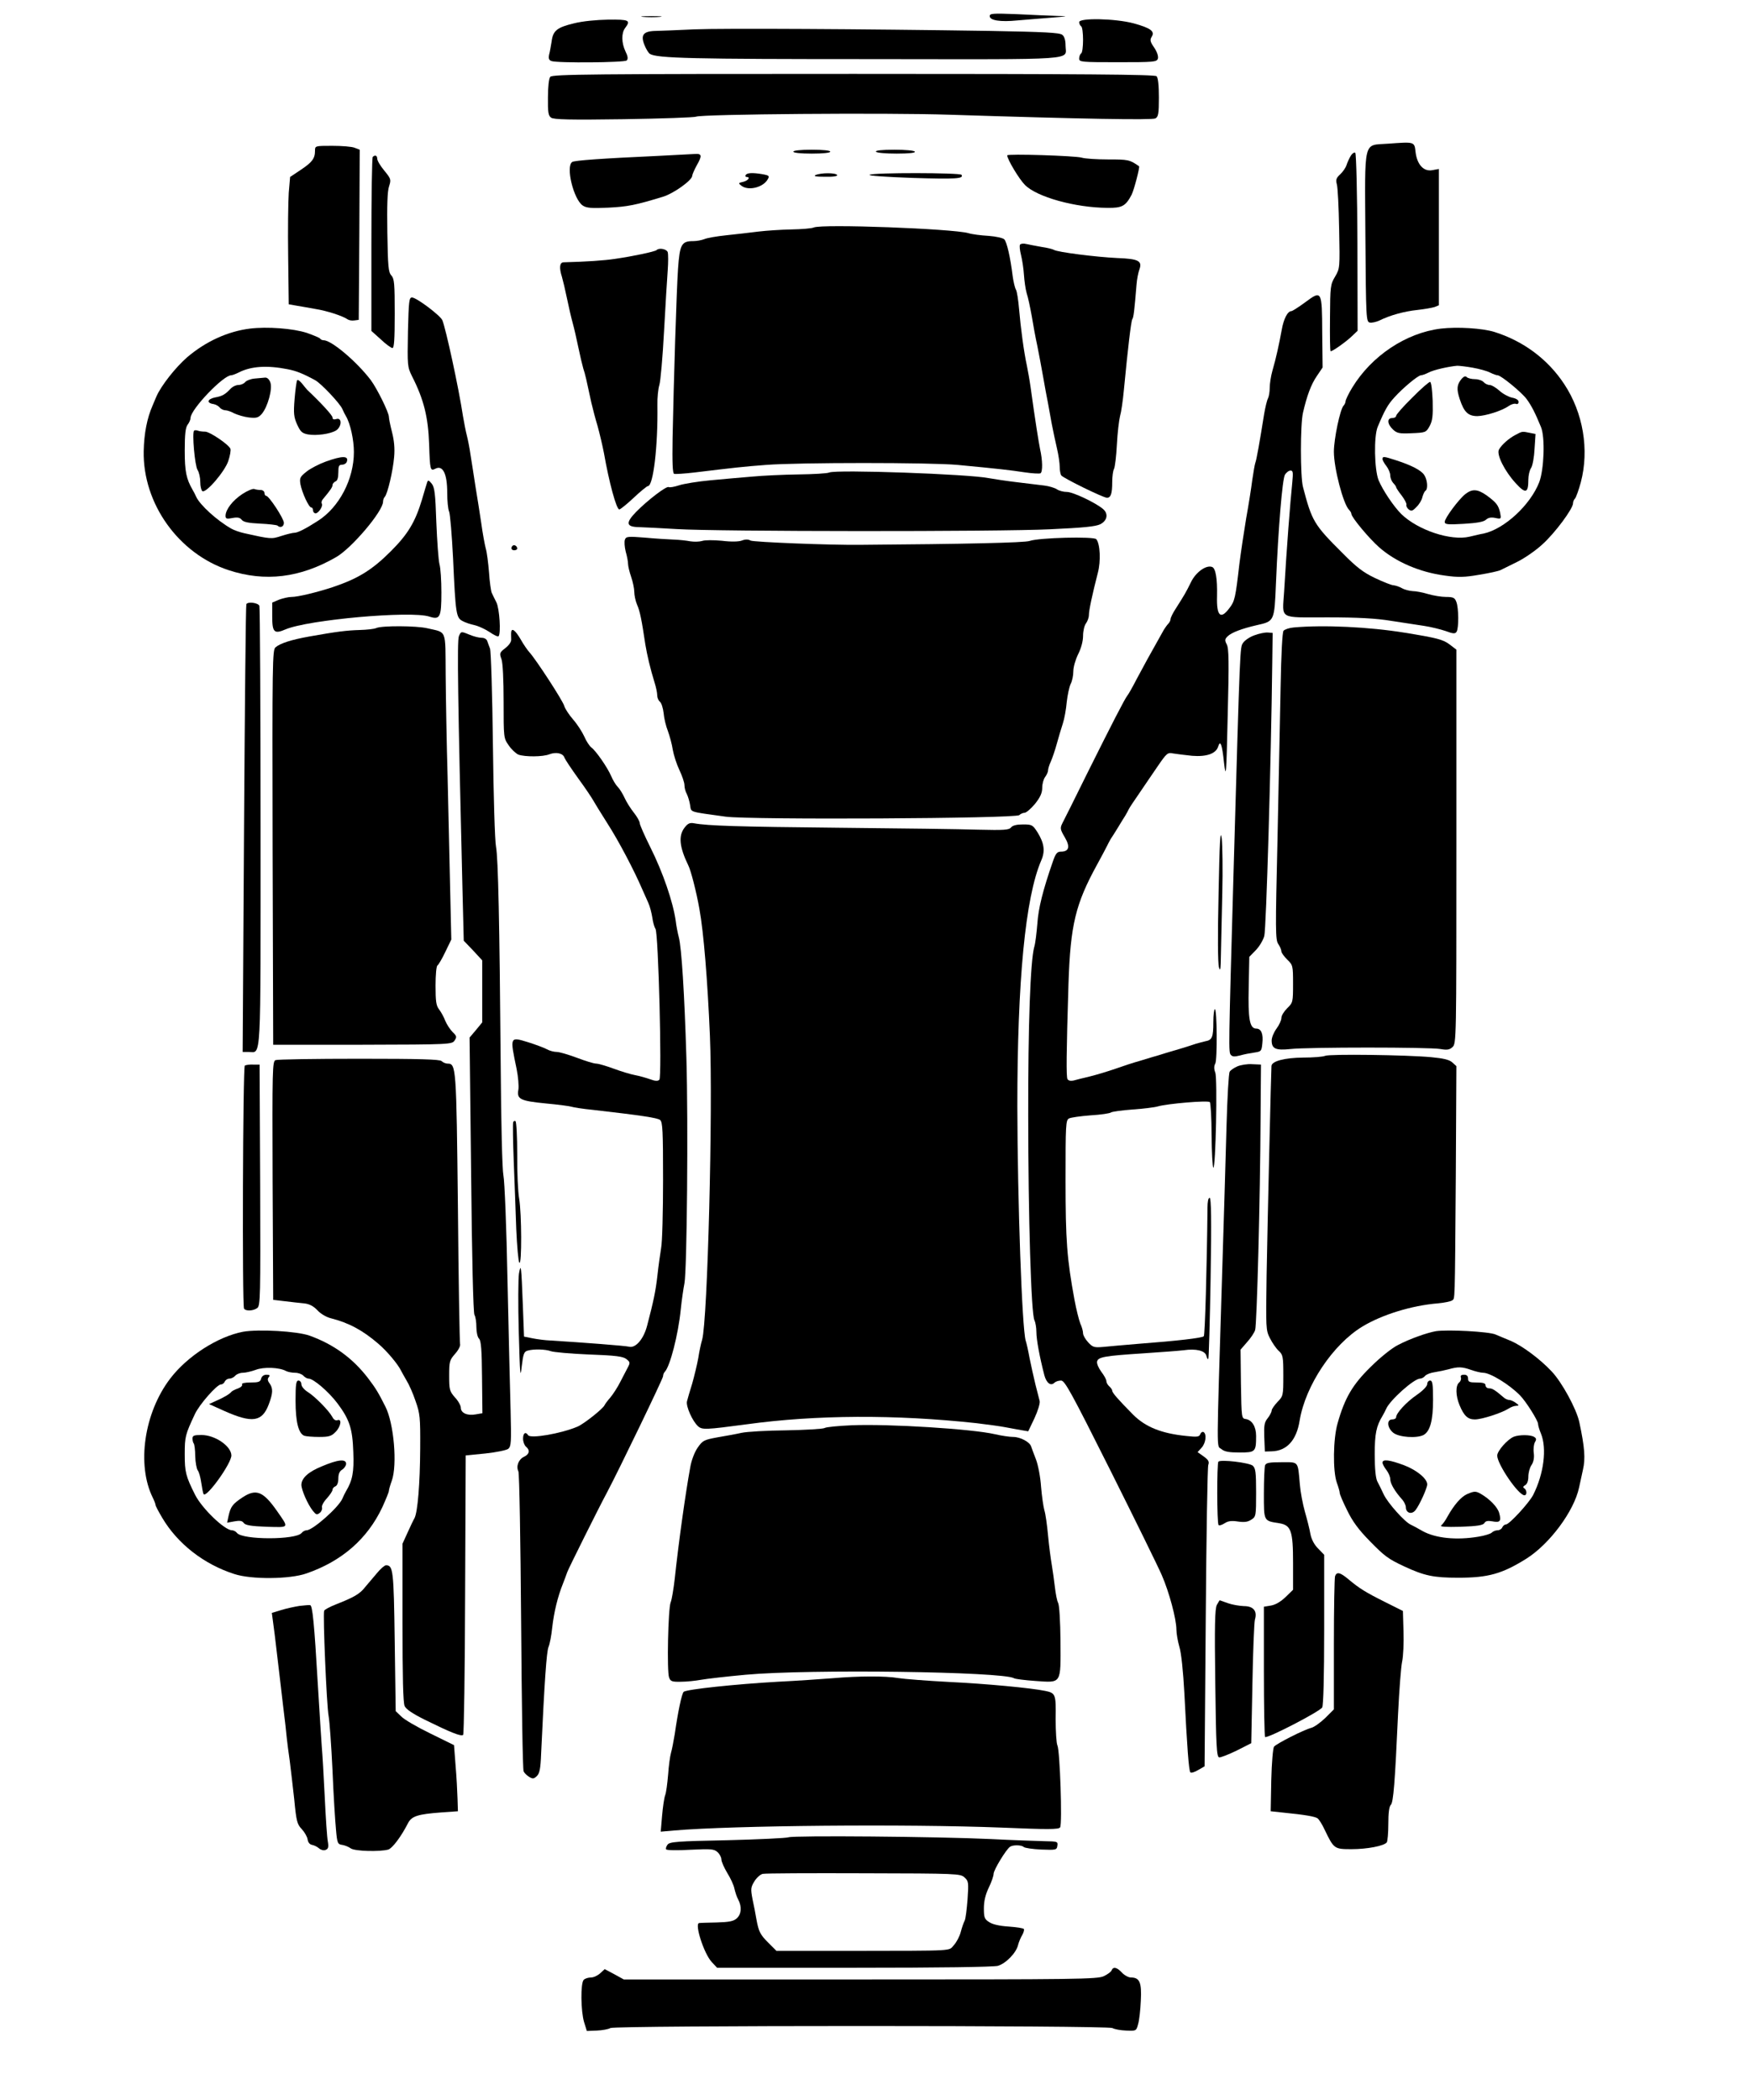 <?xml version="1.0" standalone="no"?>
<!DOCTYPE svg PUBLIC "-//W3C//DTD SVG 20010904//EN"
 "http://www.w3.org/TR/2001/REC-SVG-20010904/DTD/svg10.dtd">
<svg version="1.0" xmlns="http://www.w3.org/2000/svg"
 width="900pt" height="1080pt" viewBox="0 0 900 1080"
 preserveAspectRatio="xMidYMid meet">
<g transform="translate(0,1080) scale(0.1,-0.1)"
fill="#000000" stroke="none">
<path d="M5090 10717 c0 -22 54 -31 143 -22 39 3 117 10 172 14 89 7 93 8 35
9 -36 1 -129 5 -207 9 -128 5 -143 4 -143 -10z"/>
<path d="M3308 10713 c23 -2 61 -2 85 0 23 2 4 4 -43 4 -47 0 -66 -2 -42 -4z"/>
<path d="M2952 10680 c-87 -21 -108 -37 -115 -93 -4 -23 -9 -54 -13 -68 -4
-20 -1 -28 12 -33 30 -11 376 -8 387 3 8 8 6 22 -6 46 -21 44 -22 95 -2 121
30 40 21 44 -87 43 -61 -1 -133 -8 -176 -19z"/>
<path d="M5550 10686 c0 -8 5 -18 10 -21 6 -3 10 -35 10 -70 0 -35 -4 -67 -10
-70 -5 -3 -10 -15 -10 -26 0 -18 9 -19 199 -19 187 0 200 1 206 19 3 12 -4 33
-19 56 -21 30 -23 40 -13 56 18 28 -6 45 -93 69 -94 25 -280 29 -280 6z"/>
<path d="M3570 10649 c-80 -4 -168 -7 -197 -8 -65 -1 -80 -21 -58 -74 8 -20
20 -39 27 -44 37 -23 219 -27 1136 -27 1094 -1 1002 -8 1002 70 0 27 -6 47
-17 55 -13 11 -92 15 -372 20 -652 10 -1374 14 -1521 8z"/>
<path d="M2830 10405 c-7 -8 -12 -50 -12 -106 -1 -76 2 -94 16 -104 13 -10 98
-12 374 -8 196 3 364 9 372 13 26 13 980 21 1305 10 682 -22 1039 -28 1057
-19 15 8 18 24 18 107 0 63 -4 102 -12 110 -9 9 -369 12 -1559 12 -1340 0
-1548 -2 -1559 -15z"/>
<path d="M7138 10061 c-129 -10 -119 33 -116 -478 3 -426 4 -438 23 -442 10
-2 33 3 50 11 54 27 128 47 195 54 36 4 75 11 88 15 l22 9 0 350 0 351 -33 -6
c-45 -9 -79 28 -87 93 -6 54 -4 53 -142 43z"/>
<path d="M1620 10024 c0 -39 -15 -59 -74 -98 l-54 -36 -7 -82 c-3 -46 -5 -193
-3 -328 l3 -245 40 -7 c22 -4 66 -11 97 -17 59 -9 143 -37 165 -53 7 -5 22 -8
35 -6 l23 3 3 438 2 437 -26 10 c-14 6 -66 10 -115 10 -89 0 -89 0 -89 -26z"/>
<path d="M4080 10020 c0 -6 38 -10 95 -10 57 0 95 4 95 10 0 6 -38 10 -95 10
-57 0 -95 -4 -95 -10z"/>
<path d="M4505 10020 c3 -6 50 -10 106 -10 64 0 98 4 94 10 -3 6 -50 10 -106
10 -64 0 -98 -4 -94 -10z"/>
<path d="M6947 9999 c-8 -13 -18 -35 -22 -48 -4 -13 -19 -35 -32 -47 -21 -19
-24 -29 -18 -51 5 -16 10 -119 12 -231 4 -201 4 -202 -21 -245 -24 -40 -25
-50 -26 -210 -1 -93 0 -170 3 -173 5 -5 83 50 115 82 l24 23 -1 453 c-1 249
-6 457 -11 462 -4 4 -15 -2 -23 -15z"/>
<path d="M3380 9998 c-285 -13 -425 -23 -437 -31 -35 -22 7 -193 54 -224 19
-13 45 -15 131 -11 100 5 140 13 281 56 54 16 151 85 151 108 0 6 11 31 24 55
28 49 26 60 -12 57 -15 -1 -101 -5 -192 -10z"/>
<path d="M5180 10001 c0 -20 61 -122 91 -152 61 -62 258 -117 425 -118 75 -1
93 9 124 68 12 24 43 142 38 146 -49 34 -56 35 -159 35 -58 0 -119 4 -135 9
-31 10 -384 21 -384 12z"/>
<path d="M1917 9993 c-4 -3 -7 -206 -7 -451 l0 -444 48 -43 c26 -25 53 -44 60
-45 9 0 12 42 12 177 0 154 -2 179 -17 196 -16 17 -18 46 -21 221 -2 137 0
213 9 238 11 35 10 38 -25 81 -20 24 -36 51 -36 61 0 16 -11 21 -23 9z"/>
<path d="M3835 9900 c-3 -5 -1 -10 4 -10 22 0 10 -18 -16 -25 -27 -6 -27 -7
-9 -21 37 -27 113 -7 135 35 9 16 6 19 -27 25 -53 9 -80 7 -87 -4z"/>
<path d="M4195 9900 c-14 -6 1 -9 48 -9 43 -1 66 3 62 9 -7 12 -82 12 -110 0z"/>
<path d="M4472 9901 c-8 -5 85 -11 221 -16 227 -7 264 -4 252 16 -8 11 -455
12 -473 0z"/>
<path d="M4185 9630 c-11 -5 -63 -9 -115 -10 -52 -1 -129 -6 -170 -11 -41 -5
-115 -14 -165 -19 -49 -5 -100 -14 -113 -20 -13 -5 -38 -10 -56 -10 -61 0 -70
-16 -79 -142 -8 -120 -22 -572 -28 -872 -2 -123 0 -181 8 -183 6 -2 53 1 104
7 208 25 249 30 369 39 165 13 845 13 985 0 212 -20 271 -27 344 -38 40 -6 77
-8 82 -5 12 7 11 67 -2 124 -8 41 -24 139 -49 320 -5 36 -14 85 -19 110 -15
68 -32 195 -40 290 -4 47 -11 92 -16 100 -5 8 -13 40 -17 70 -12 98 -30 175
-43 189 -7 7 -42 15 -81 18 -38 2 -85 8 -104 14 -82 23 -752 48 -795 29z"/>
<path d="M5246 9542 c-4 -6 -1 -30 5 -54 6 -24 13 -69 15 -101 2 -31 8 -74 14
-95 7 -20 18 -73 26 -117 7 -44 20 -114 29 -155 8 -41 22 -113 30 -160 8 -47
19 -105 24 -130 4 -25 14 -74 20 -110 7 -36 19 -93 27 -127 8 -34 14 -76 14
-95 0 -18 4 -38 8 -43 10 -14 216 -115 235 -115 20 0 27 22 27 81 0 28 4 58 9
67 5 9 12 66 15 126 3 60 11 125 16 145 6 20 15 81 20 136 21 220 37 352 43
363 7 9 11 45 22 178 2 28 9 62 14 76 17 46 -2 57 -114 61 -106 5 -306 30
-325 42 -6 4 -35 11 -63 15 -29 5 -64 12 -78 15 -15 4 -29 2 -33 -3z"/>
<path d="M3377 9514 c-8 -8 -122 -32 -212 -45 -58 -9 -151 -15 -267 -18 -20
-1 -23 -28 -8 -75 5 -17 17 -67 26 -111 9 -44 22 -100 29 -125 7 -25 20 -81
29 -125 9 -44 21 -94 26 -111 10 -29 17 -62 41 -174 7 -30 21 -84 32 -120 10
-36 25 -99 33 -140 26 -149 64 -290 79 -290 5 0 39 27 74 60 35 33 68 60 73
60 28 0 52 207 49 415 -1 39 4 86 10 105 6 19 17 143 24 275 7 132 16 274 19
315 3 41 3 83 0 93 -5 16 -44 24 -57 11z"/>
<path d="M6712 9245 c-34 -25 -66 -45 -70 -45 -20 0 -40 -39 -50 -95 -14 -76
-29 -146 -48 -211 -8 -28 -14 -68 -14 -88 0 -21 -4 -45 -9 -55 -5 -9 -14 -46
-20 -82 -22 -138 -39 -235 -45 -249 -3 -8 -10 -49 -16 -90 -5 -41 -19 -129
-31 -195 -11 -66 -27 -172 -35 -235 -20 -175 -24 -192 -51 -227 -46 -62 -67
-41 -64 61 2 90 -7 143 -25 150 -30 12 -84 -26 -109 -78 -26 -53 -32 -63 -77
-134 -16 -24 -28 -49 -28 -56 0 -6 -5 -17 -11 -23 -6 -6 -16 -20 -23 -31 -76
-135 -105 -188 -139 -252 -21 -41 -43 -80 -49 -87 -13 -16 -79 -144 -208 -403
-61 -124 -118 -238 -126 -253 -13 -26 -12 -32 12 -73 29 -49 22 -74 -21 -74
-18 0 -26 -10 -39 -47 -53 -152 -76 -245 -81 -323 -4 -47 -10 -101 -16 -120
-20 -71 -32 -407 -31 -870 0 -515 15 -1019 32 -1050 5 -10 10 -37 10 -60 0
-39 16 -126 41 -223 11 -40 33 -57 52 -38 6 6 21 11 34 11 19 0 51 -58 254
-463 127 -254 246 -496 264 -538 38 -87 75 -226 75 -279 0 -20 7 -60 15 -88
10 -31 20 -128 26 -240 14 -279 23 -400 31 -407 4 -4 22 1 40 12 l33 19 6 765
c3 420 9 774 13 785 6 17 1 26 -24 44 l-31 22 20 22 c22 23 28 70 11 81 -6 3
-13 -1 -17 -10 -5 -15 -16 -16 -72 -10 -128 13 -210 46 -274 110 -76 77 -107
112 -107 123 0 5 -7 15 -15 22 -8 7 -15 19 -15 27 0 8 -12 30 -26 48 -14 19
-24 42 -22 52 4 24 37 30 238 43 91 6 184 13 208 16 63 9 109 -2 116 -28 3
-12 7 -20 10 -17 3 3 8 190 12 417 5 300 3 412 -5 412 -7 0 -11 -21 -11 -52
-3 -306 -13 -654 -19 -660 -7 -9 -138 -24 -336 -39 -71 -6 -153 -13 -181 -16
-47 -4 -54 -2 -78 24 -14 15 -26 36 -26 46 0 11 -6 33 -14 50 -7 18 -21 73
-30 122 -39 212 -46 305 -46 616 0 284 1 309 18 317 9 5 59 12 111 16 52 3 99
10 105 15 6 4 56 11 111 15 55 4 114 11 130 16 48 14 257 32 267 22 4 -4 9
-81 9 -170 1 -90 5 -165 9 -167 12 -7 22 459 10 489 -7 18 -7 34 0 46 11 21 9
280 -2 280 -4 0 -8 -30 -8 -67 0 -77 -6 -92 -41 -98 -13 -3 -35 -9 -49 -13
-14 -5 -52 -17 -85 -27 -33 -9 -78 -23 -100 -30 -22 -6 -67 -20 -100 -30 -33
-9 -91 -28 -130 -42 -38 -13 -97 -31 -130 -39 -33 -8 -71 -17 -84 -21 -14 -3
-26 -1 -31 7 -7 12 -6 129 5 490 10 304 36 411 148 615 21 39 43 79 48 90 5
11 15 29 21 40 7 10 24 37 38 60 13 22 30 49 37 60 7 11 15 27 19 35 4 8 28
44 53 80 24 36 67 98 94 138 48 70 52 73 81 67 17 -3 61 -8 97 -12 74 -6 123
11 134 48 11 35 20 12 30 -84 10 -85 12 -66 19 246 7 272 6 343 -5 363 -11 21
-10 27 4 41 20 20 73 40 151 58 90 20 90 20 98 213 12 288 33 536 46 560 7 12
20 22 29 22 13 0 14 -9 9 -62 -11 -106 -29 -339 -42 -562 -9 -144 -31 -131
223 -131 155 0 250 -5 328 -18 61 -9 137 -21 170 -26 33 -5 82 -17 109 -26 40
-15 50 -15 57 -4 12 19 11 122 -1 153 -8 22 -16 26 -53 26 -24 0 -66 7 -93 15
-27 8 -62 15 -79 15 -16 1 -41 7 -55 15 -14 8 -33 14 -43 15 -10 0 -53 17 -95
37 -61 29 -96 56 -167 128 -148 147 -158 165 -204 341 -14 54 -14 320 0 381
20 87 42 147 72 190 l29 43 -2 178 c-1 219 -2 221 -88 157z"/>
<path d="M2098 9093 c-3 -174 -3 -179 21 -228 61 -120 83 -210 88 -350 4 -131
6 -139 31 -126 39 21 62 -24 62 -123 0 -41 4 -85 10 -98 5 -13 14 -120 20
-238 13 -289 16 -307 49 -324 14 -8 42 -17 61 -21 19 -4 54 -20 77 -35 23 -16
44 -26 47 -22 13 13 5 142 -11 174 -9 18 -20 40 -24 49 -4 9 -11 57 -14 105
-4 49 -11 105 -17 124 -5 19 -16 78 -23 130 -8 52 -21 138 -30 190 -8 52 -19
124 -25 160 -5 36 -14 81 -19 100 -5 19 -14 64 -20 100 -22 146 -88 449 -106
493 -10 24 -133 117 -156 117 -15 0 -17 -16 -21 -177z"/>
<path d="M1285 9110 c-113 -14 -227 -66 -322 -147 -60 -52 -135 -147 -159
-203 -3 -8 -12 -28 -19 -45 -29 -66 -44 -144 -46 -235 -5 -270 179 -527 436
-612 188 -62 369 -40 554 67 80 46 241 236 241 285 0 9 4 20 9 25 14 15 42
133 48 205 4 44 0 85 -11 128 -9 35 -16 70 -16 78 0 23 -61 146 -93 189 -71
94 -202 205 -242 205 -8 0 -16 4 -19 9 -3 4 -34 17 -68 29 -71 23 -204 33
-293 22z m195 -209 c42 -8 78 -22 142 -57 30 -17 126 -118 139 -148 5 -12 13
-28 18 -36 23 -39 41 -122 41 -185 0 -139 -75 -283 -184 -353 -65 -42 -105
-62 -122 -62 -8 0 -38 -7 -66 -16 -52 -17 -54 -17 -193 14 -22 5 -51 15 -65
23 -73 41 -162 122 -181 164 -5 11 -13 27 -18 35 -33 57 -41 95 -41 203 0 84
4 118 15 133 8 10 15 26 15 35 1 44 168 219 209 219 5 0 22 6 38 14 64 33 147
38 253 17z"/>
<path d="M1308 8853 c-20 -2 -42 -11 -48 -19 -7 -8 -22 -14 -34 -14 -12 0 -29
-8 -38 -17 -30 -32 -44 -40 -82 -47 -40 -8 -45 -29 -8 -34 11 -2 26 -10 32
-18 7 -8 20 -14 29 -14 9 0 30 -7 46 -16 17 -8 50 -18 75 -21 38 -4 48 -2 66
18 31 36 57 131 44 163 -6 16 -16 25 -27 24 -10 -1 -35 -3 -55 -5z"/>
<path d="M1528 8844 c-3 -5 -9 -48 -13 -96 -6 -74 -4 -93 13 -131 17 -37 25
-45 55 -51 44 -8 115 2 145 20 30 19 32 68 2 59 -13 -4 -20 -2 -20 8 0 11 -59
75 -130 142 -5 6 -18 21 -28 34 -11 13 -21 20 -24 15z"/>
<path d="M998 8585 c-11 -11 4 -180 18 -202 8 -12 14 -40 14 -62 0 -22 5 -43
11 -47 19 -11 115 101 133 155 9 27 14 55 11 63 -9 22 -106 88 -130 88 -13 0
-30 2 -37 5 -8 3 -17 3 -20 0z"/>
<path d="M1675 8426 c-33 -12 -78 -35 -98 -51 -34 -27 -37 -33 -32 -65 8 -43
43 -120 56 -120 5 0 9 -7 9 -15 0 -8 6 -15 13 -15 15 0 40 38 32 50 -3 5 -1
15 5 22 40 48 50 63 50 73 0 7 7 15 15 19 10 3 15 19 15 46 0 33 3 40 19 40
10 0 21 6 24 14 13 33 -22 33 -108 2z"/>
<path d="M1246 8259 c-50 -33 -86 -80 -86 -112 0 -15 6 -17 36 -11 26 5 38 2
47 -9 9 -12 34 -17 95 -20 45 -2 85 -7 89 -10 14 -14 33 -6 33 14 0 22 -77
139 -91 139 -5 0 -9 7 -9 15 0 8 -9 15 -19 15 -11 0 -26 2 -33 5 -8 3 -36 -9
-62 -26z"/>
<path d="M7410 9110 c-180 -22 -357 -141 -456 -304 -19 -31 -34 -63 -34 -70 0
-6 -5 -17 -10 -22 -18 -18 -50 -172 -50 -237 0 -85 48 -269 78 -299 7 -7 12
-16 12 -21 0 -17 91 -126 142 -171 86 -76 210 -129 338 -146 70 -10 102 -9
177 4 50 8 100 19 110 24 10 5 48 24 85 42 37 18 97 59 132 92 64 58 156 182
156 210 0 8 4 18 10 24 5 5 19 43 30 84 44 167 12 357 -85 504 -84 128 -210
222 -360 269 -62 19 -189 27 -275 17z m164 -201 c34 -6 74 -17 89 -25 16 -8
33 -14 39 -14 17 0 123 -87 149 -122 25 -34 44 -71 74 -144 22 -53 16 -218 -9
-284 -46 -118 -180 -241 -286 -264 -14 -2 -46 -10 -72 -16 -96 -23 -265 33
-351 116 -40 40 -95 122 -117 174 -22 55 -25 225 -5 274 36 86 52 115 86 152
43 48 122 114 137 114 6 0 23 6 39 14 26 14 103 31 147 35 11 0 47 -4 80 -10z"/>
<path d="M7518 8853 c-26 -31 -28 -53 -11 -105 22 -67 43 -88 91 -88 42 1 126
27 161 52 13 9 30 14 37 11 8 -3 14 1 14 10 0 10 -13 18 -34 22 -18 4 -48 20
-65 36 -18 16 -40 29 -50 29 -10 0 -24 7 -31 15 -7 8 -27 15 -44 15 -18 0 -37
5 -42 10 -7 7 -15 5 -26 -7z"/>
<path d="M7263 8755 c-46 -45 -83 -87 -83 -94 0 -6 -9 -11 -20 -11 -28 0 -26
-31 4 -59 20 -19 32 -22 96 -19 72 3 74 4 92 36 15 28 18 51 16 130 -2 53 -7
96 -13 98 -5 1 -47 -35 -92 -81z"/>
<path d="M7795 8564 c-35 -18 -73 -52 -86 -76 -14 -25 29 -111 86 -173 51 -56
65 -52 65 18 0 21 6 48 14 60 8 12 16 56 18 99 l5 76 -30 6 c-39 8 -38 8 -72
-10z"/>
<path d="M7110 8439 c0 -6 9 -22 20 -36 11 -14 20 -36 20 -49 0 -12 7 -29 15
-38 8 -8 15 -18 15 -21 0 -4 13 -24 29 -44 15 -20 26 -41 24 -47 -2 -6 3 -17
12 -24 13 -10 19 -9 39 12 14 13 28 36 31 51 4 15 11 30 16 33 14 9 10 58 -7
82 -16 24 -67 50 -148 76 -59 19 -66 20 -66 5z"/>
<path d="M7536 8259 c-35 -28 -106 -124 -106 -143 0 -13 14 -15 98 -10 67 4
102 10 114 21 12 11 27 14 49 9 30 -6 30 -5 24 27 -9 39 -19 52 -69 89 -47 33
-74 35 -110 7z"/>
<path d="M4265 8370 c-11 -5 -83 -9 -160 -10 -77 -1 -183 -6 -235 -11 -52 -4
-149 -13 -215 -19 -66 -6 -139 -18 -163 -26 -24 -8 -48 -12 -53 -9 -11 7 -108
-67 -168 -128 -55 -57 -51 -77 16 -78 26 -1 113 -5 193 -10 210 -13 1655 -14
1921 -1 173 8 233 14 258 26 36 19 42 54 14 78 -37 32 -155 88 -186 88 -18 0
-41 6 -52 14 -11 7 -40 16 -65 19 -25 3 -88 11 -140 17 -52 6 -117 16 -145 21
-104 21 -784 45 -820 29z"/>
<path d="M2197 8320 c-3 -8 -15 -49 -27 -90 -35 -116 -73 -178 -160 -265 -97
-97 -169 -141 -300 -185 -83 -27 -178 -50 -211 -50 -16 0 -45 -7 -64 -14 l-35
-15 0 -71 c0 -82 10 -92 68 -67 117 50 645 97 740 66 55 -18 62 -4 62 124 0
60 -4 126 -10 146 -5 20 -12 116 -16 214 -5 151 -9 181 -24 200 -15 18 -19 19
-23 7z"/>
<path d="M3214 8025 c-4 -10 -2 -38 4 -62 7 -24 12 -52 12 -63 0 -11 7 -41 16
-67 9 -26 16 -61 16 -77 0 -16 6 -46 14 -65 15 -33 24 -79 43 -206 9 -54 25
-123 47 -194 8 -25 14 -54 14 -67 0 -12 6 -27 14 -33 8 -7 16 -33 19 -59 2
-26 12 -67 22 -92 9 -25 21 -68 25 -96 5 -28 20 -75 34 -104 14 -30 26 -64 26
-78 0 -13 5 -33 12 -45 6 -12 14 -38 17 -57 7 -39 -11 -33 183 -60 125 -17
1492 -10 1510 8 6 6 19 12 27 12 9 0 33 21 54 46 27 34 37 56 37 83 0 20 7 45
15 55 8 11 15 26 15 34 0 8 6 28 14 45 8 18 22 59 31 92 9 33 23 80 31 104 8
24 17 74 20 110 4 36 13 78 20 93 8 15 14 44 14 66 0 21 11 60 25 88 15 30 25
66 25 94 0 25 7 54 15 64 8 11 15 30 15 43 0 24 17 104 46 217 16 60 12 149
-8 173 -12 15 -295 8 -343 -9 -24 -9 -330 -16 -870 -20 -151 -2 -550 14 -565
22 -12 7 -27 7 -45 0 -16 -6 -55 -7 -103 -1 -44 4 -87 4 -101 -1 -13 -4 -40
-5 -60 -2 -20 4 -58 8 -86 9 -27 1 -94 5 -147 10 -89 7 -98 6 -104 -10z"/>
<path d="M2636 7993 c-11 -11 -6 -23 9 -23 8 0 15 4 15 9 0 13 -16 22 -24 14z"/>
<path d="M1267 7693 c-3 -5 -8 -524 -12 -1155 l-7 -1148 30 0 c67 0 62 -85 62
1155 0 618 -3 1130 -6 1139 -6 16 -59 23 -67 9z"/>
<path d="M1935 7570 c-11 -5 -49 -9 -85 -10 -67 -2 -116 -8 -257 -33 -95 -17
-151 -35 -176 -56 -16 -13 -17 -72 -15 -1029 l3 -1015 460 0 c451 1 460 2 473
22 12 18 11 23 -10 43 -13 13 -30 39 -38 58 -7 19 -22 46 -32 59 -15 19 -18
42 -18 122 0 54 4 101 10 104 5 3 24 35 40 69 l31 64 -6 263 c-3 145 -9 404
-13 574 -5 171 -9 406 -10 523 -2 241 8 217 -95 241 -55 13 -233 14 -262 1z"/>
<path d="M6653 7573 c-23 -2 -46 -10 -52 -17 -6 -7 -12 -117 -15 -287 -3 -151
-10 -505 -16 -787 -11 -466 -11 -515 4 -537 9 -13 16 -30 16 -38 0 -7 14 -26
30 -42 29 -28 30 -31 30 -125 0 -94 -1 -97 -30 -125 -16 -16 -30 -38 -30 -50
0 -12 -11 -36 -25 -55 -14 -19 -25 -46 -25 -61 0 -43 21 -52 97 -44 88 10 715
10 771 0 34 -6 47 -4 62 10 20 18 20 39 20 1031 l0 1013 -34 26 c-34 26 -65
34 -231 61 -184 30 -418 41 -572 27z"/>
<path d="M2629 7548 c-1 -7 0 -23 0 -34 2 -14 -10 -31 -30 -47 -30 -23 -31
-27 -20 -57 7 -20 11 -106 11 -219 0 -184 0 -187 26 -224 14 -21 37 -42 50
-48 34 -12 126 -12 160 2 35 13 70 5 77 -18 4 -10 36 -58 72 -108 36 -49 69
-99 75 -110 6 -11 39 -65 74 -120 56 -87 137 -240 181 -343 8 -18 21 -47 29
-65 8 -17 17 -52 21 -77 3 -24 11 -50 16 -57 15 -18 34 -762 20 -776 -8 -8
-22 -7 -49 3 -20 7 -55 17 -77 21 -22 4 -71 19 -109 33 -38 14 -79 26 -90 26
-12 0 -57 14 -99 30 -43 16 -90 30 -104 30 -14 0 -37 6 -51 14 -15 8 -58 24
-96 36 -95 29 -94 30 -59 -138 8 -40 12 -88 9 -106 -9 -49 9 -58 142 -71 65
-6 124 -14 132 -17 8 -3 58 -11 110 -16 253 -29 331 -41 345 -52 13 -11 15
-58 15 -308 0 -163 -4 -321 -10 -351 -5 -31 -14 -94 -19 -141 -9 -80 -20 -132
-53 -258 -18 -69 -59 -116 -92 -108 -20 5 -242 22 -406 32 -25 1 -65 6 -90 11
l-45 9 -6 159 c-8 209 -10 221 -20 165 -4 -25 -5 -160 -1 -300 6 -221 8 -245
15 -178 8 66 12 77 31 82 32 9 92 7 119 -3 13 -5 101 -13 196 -17 139 -5 176
-10 193 -24 19 -15 19 -19 7 -42 -8 -15 -25 -48 -39 -75 -13 -26 -36 -62 -51
-80 -15 -17 -28 -35 -30 -40 -8 -18 -106 -96 -139 -110 -85 -36 -242 -63 -254
-44 -13 20 -26 11 -26 -18 0 -16 7 -34 15 -41 22 -18 18 -39 -10 -52 -28 -13
-42 -49 -29 -75 5 -10 11 -358 14 -773 3 -415 8 -762 13 -770 4 -9 17 -21 28
-28 18 -11 24 -11 39 3 15 14 20 37 23 118 17 367 28 525 38 547 6 14 15 59
19 100 9 79 28 158 55 225 9 22 18 48 22 59 5 16 162 331 205 411 57 107 288
585 288 597 0 8 4 18 9 23 27 28 69 191 82 320 5 50 14 110 19 135 13 68 20
827 10 1160 -10 333 -25 568 -39 620 -5 19 -13 58 -16 85 -14 97 -65 247 -131
379 -30 60 -54 115 -54 123 0 8 -13 32 -29 52 -16 20 -38 54 -48 76 -10 22
-26 48 -36 58 -10 10 -25 35 -33 54 -19 45 -80 133 -103 149 -9 7 -26 32 -36
56 -11 24 -36 63 -57 87 -21 24 -42 56 -46 70 -7 27 -146 240 -179 276 -10 11
-31 41 -46 68 -27 46 -46 60 -48 35z"/>
<path d="M2360 7528 c-10 -22 -5 -340 18 -1284 l7 -282 48 -50 47 -51 0 -160
0 -159 -32 -39 -33 -39 8 -704 c4 -426 11 -712 17 -722 6 -10 10 -38 10 -64 0
-25 6 -52 14 -59 10 -10 14 -58 15 -198 l2 -185 -35 -6 c-42 -8 -76 7 -76 34
0 11 -13 35 -30 53 -28 32 -30 40 -30 112 0 72 2 80 30 112 18 20 29 42 26 51
-2 9 -8 325 -11 702 -8 724 -9 740 -53 740 -10 0 -24 6 -31 13 -9 9 -108 12
-424 12 -227 0 -420 -3 -430 -7 -16 -7 -17 -44 -15 -620 l3 -613 60 -7 c33 -4
77 -9 99 -11 27 -3 48 -14 68 -35 16 -18 46 -36 71 -42 91 -23 163 -62 242
-130 47 -40 103 -108 118 -140 4 -8 17 -31 28 -50 12 -19 33 -66 46 -105 23
-65 25 -83 24 -245 -1 -181 -13 -325 -29 -357 -6 -10 -22 -44 -36 -75 l-26
-57 0 -405 c0 -282 3 -413 11 -430 8 -17 41 -39 103 -70 132 -65 188 -88 198
-78 4 4 9 329 10 722 l3 715 101 10 c57 6 109 17 118 24 15 13 16 35 12 195
-3 100 -10 402 -16 671 -5 270 -15 513 -21 540 -6 30 -12 263 -14 570 -6 737
-13 1062 -24 1120 -6 28 -13 264 -16 525 -3 261 -10 484 -15 495 -4 11 -11 28
-14 38 -3 10 -15 17 -29 17 -14 0 -41 7 -60 15 -46 19 -46 19 -57 -7z"/>
<path d="M6452 7533 c-24 -8 -50 -26 -59 -39 -16 -26 -15 12 -49 -1179 -26
-919 -26 -926 -14 -940 8 -10 20 -10 48 -3 20 6 53 12 74 15 34 5 36 7 40 46
6 50 -6 77 -31 77 -34 0 -43 48 -39 214 l3 155 33 34 c19 19 38 52 44 73 10
34 35 898 41 1404 l2 155 -25 2 c-14 1 -44 -5 -68 -14z"/>
<path d="M3521 6544 c-33 -42 -27 -100 19 -195 13 -25 42 -138 57 -224 22
-120 42 -369 54 -652 16 -379 -12 -1465 -40 -1563 -6 -19 -15 -62 -20 -95 -6
-33 -20 -91 -31 -130 -12 -38 -24 -80 -27 -92 -6 -25 28 -102 57 -128 21 -19
40 -18 250 10 356 49 764 51 1180 6 58 -7 125 -16 150 -21 25 -5 61 -11 82
-15 l36 -6 32 67 c18 39 29 76 27 88 -3 12 -13 50 -22 86 -9 36 -22 97 -30
135 -7 39 -16 79 -20 90 -19 63 -42 717 -43 1205 0 646 41 1075 123 1265 21
48 15 89 -19 144 -25 39 -29 41 -75 41 -32 0 -53 -5 -61 -15 -11 -14 -37 -15
-169 -12 -86 3 -408 7 -716 10 -516 5 -677 10 -746 23 -21 4 -32 -1 -48 -22z"/>
<path d="M6267 6205 c-5 -212 -4 -362 2 -380 7 -24 9 -10 10 65 1 52 4 194 7
315 3 121 1 249 -3 285 -7 49 -11 -21 -16 -285z"/>
<path d="M6815 5370 c-11 -5 -62 -9 -113 -9 -95 -1 -161 -18 -163 -43 -2 -24
-20 -790 -25 -1075 -4 -275 -4 -284 17 -325 12 -24 32 -53 45 -65 22 -20 24
-30 24 -127 0 -104 -1 -106 -30 -136 -16 -17 -30 -37 -30 -44 0 -7 -9 -25 -20
-39 -18 -22 -20 -38 -18 -99 l3 -73 35 1 c78 2 128 57 144 159 30 180 171 391
323 483 101 61 253 108 388 119 33 3 66 10 73 15 15 13 14 -34 19 639 l3 566
-21 19 c-15 14 -45 21 -108 27 -129 12 -523 17 -546 7z"/>
<path d="M1259 5320 c-10 -7 -14 -1234 -4 -1250 9 -14 48 -12 68 3 16 11 17
58 15 632 l-3 620 -33 0 c-18 1 -37 -2 -43 -5z"/>
<path d="M6364 5316 c-18 -8 -36 -20 -40 -28 -5 -7 -12 -130 -16 -273 -4 -143
-14 -492 -23 -775 -29 -948 -29 -872 -4 -892 16 -14 40 -18 94 -18 81 0 85 3
85 85 0 48 -21 82 -53 87 -22 3 -22 5 -25 180 l-2 177 33 38 c19 21 38 49 42
63 9 28 26 679 28 1095 l2 270 -45 2 c-25 2 -59 -4 -76 -11z"/>
<path d="M2639 5027 c-2 -6 -1 -95 3 -197 4 -102 10 -259 13 -350 4 -91 11
-169 16 -174 13 -14 12 253 -1 329 -6 33 -11 135 -10 227 0 92 -4 169 -9 172
-5 3 -11 0 -12 -7z"/>
<path d="M1250 3951 c-130 -25 -286 -125 -374 -240 -135 -176 -174 -445 -90
-614 8 -16 14 -33 14 -37 0 -5 16 -35 35 -67 79 -133 214 -238 370 -288 88
-29 286 -27 371 3 182 63 313 177 390 340 18 40 34 78 34 85 0 6 7 30 15 52
29 81 11 295 -33 381 -35 70 -50 95 -89 146 -78 102 -176 174 -301 219 -64 23
-263 34 -342 20z m221 -202 c10 -5 31 -9 47 -9 16 0 35 -7 42 -15 7 -8 19 -15
27 -15 25 0 104 -68 149 -128 62 -83 77 -130 81 -251 4 -102 -4 -144 -38 -201
-5 -8 -13 -25 -18 -37 -20 -46 -153 -163 -184 -163 -8 0 -20 -6 -26 -14 -30
-36 -302 -36 -332 0 -6 8 -18 14 -26 14 -38 0 -155 113 -190 183 -48 96 -53
117 -53 208 0 91 3 101 52 206 23 50 114 153 134 153 8 0 17 7 20 15 4 8 14
15 24 15 10 0 23 7 30 15 7 8 24 15 39 15 14 0 44 7 66 15 41 16 122 13 156
-6z"/>
<path d="M1343 3710 c-4 -17 -14 -20 -55 -20 -30 0 -47 -4 -43 -10 3 -6 -6
-15 -22 -21 -15 -5 -30 -13 -33 -17 -7 -10 -40 -30 -80 -47 l-35 -16 80 -36
c142 -63 193 -56 227 34 22 58 23 83 4 109 -10 13 -11 23 -4 31 8 10 5 13 -12
13 -13 0 -24 -8 -27 -20z"/>
<path d="M1520 3596 c0 -109 15 -168 45 -180 9 -3 43 -6 76 -6 50 0 64 4 84
25 28 27 35 71 10 61 -9 -3 -19 3 -26 17 -18 33 -89 105 -126 128 -19 12 -33
29 -33 40 0 10 -7 19 -15 19 -12 0 -15 -18 -15 -104z"/>
<path d="M990 3402 c0 -10 3 -22 6 -25 4 -4 8 -33 8 -66 1 -32 7 -65 13 -73 6
-7 14 -35 18 -63 4 -27 9 -54 12 -59 14 -22 143 157 143 199 -1 48 -84 105
-154 105 -38 0 -46 -3 -46 -18z"/>
<path d="M1658 3260 c-72 -29 -107 -61 -108 -96 0 -26 32 -100 59 -134 17 -21
21 -22 36 -10 9 7 13 20 11 27 -3 8 8 29 24 46 16 18 30 38 30 45 0 7 7 15 15
18 9 4 15 19 15 40 0 23 6 38 20 46 11 7 20 21 20 30 0 26 -42 22 -122 -12z"/>
<path d="M1247 3099 c-51 -34 -61 -47 -72 -97 l-7 -33 38 7 c28 5 40 3 48 -9
9 -11 37 -16 117 -19 120 -3 116 -9 53 82 -71 101 -107 115 -177 69z"/>
<path d="M7385 3954 c-46 -8 -134 -39 -195 -71 -32 -16 -92 -64 -141 -113 -93
-91 -133 -159 -170 -290 -23 -80 -25 -245 -4 -305 8 -22 15 -46 15 -53 0 -7
17 -47 38 -89 27 -56 58 -99 117 -159 76 -78 96 -92 175 -129 105 -49 152 -59
280 -59 154 0 225 20 350 98 120 76 245 244 271 366 4 19 13 61 20 92 13 57 9
114 -19 245 -15 68 -89 204 -142 260 -61 65 -152 132 -210 157 -25 10 -60 25
-79 33 -35 15 -245 26 -306 17z m180 -199 c22 -8 51 -15 63 -15 36 0 134 -60
189 -116 30 -30 93 -130 93 -147 0 -8 7 -31 15 -50 31 -76 15 -206 -40 -315
-21 -41 -123 -152 -140 -152 -7 0 -15 -7 -19 -15 -3 -8 -14 -15 -24 -15 -10 0
-23 -5 -30 -12 -6 -6 -37 -16 -69 -21 -113 -19 -220 -8 -287 29 -22 13 -50 28
-61 33 -31 14 -118 111 -139 156 -10 22 -25 52 -33 67 -8 17 -13 64 -13 138 0
107 8 146 41 200 5 8 13 24 18 35 20 45 143 155 174 155 8 0 20 6 26 14 7 8
28 16 49 19 20 3 53 10 72 15 49 14 69 13 115 -3z"/>
<path d="M7513 3716 c3 -8 -1 -20 -9 -26 -19 -16 -18 -68 2 -116 23 -56 43
-74 79 -74 36 0 137 33 172 55 12 8 30 15 40 15 17 1 16 2 -1 15 -11 8 -26 15
-33 15 -8 0 -19 5 -26 10 -49 42 -62 50 -79 50 -10 0 -18 7 -18 15 0 11 -12
15 -45 15 -38 0 -45 3 -45 20 0 14 -7 20 -21 20 -14 0 -19 -5 -16 -14z"/>
<path d="M7340 3682 c0 -11 -22 -34 -54 -56 -54 -37 -106 -94 -106 -115 0 -6
-9 -11 -20 -11 -30 0 -26 -44 6 -69 30 -23 120 -29 155 -11 34 19 49 75 49
181 0 81 -3 99 -15 99 -8 0 -15 -8 -15 -18z"/>
<path d="M7785 3411 c-33 -14 -85 -73 -85 -97 0 -44 109 -204 140 -204 14 0
13 27 -1 36 -8 5 -6 10 5 16 10 6 16 22 16 44 0 19 7 46 16 59 11 16 15 38 12
62 -3 21 0 46 6 56 8 13 8 20 -4 27 -18 12 -77 12 -105 1z"/>
<path d="M7110 3278 c0 -7 9 -24 20 -38 11 -14 20 -35 20 -48 0 -22 24 -63 63
-106 9 -11 17 -28 17 -37 0 -31 31 -40 50 -15 20 25 60 113 60 132 0 29 -53
73 -118 98 -74 28 -112 33 -112 14z"/>
<path d="M7545 3116 c-31 -14 -67 -55 -101 -116 -10 -19 -25 -40 -32 -45 -9
-7 22 -9 100 -7 86 3 115 8 122 19 6 11 17 13 41 9 40 -8 47 1 35 43 -8 30
-49 72 -94 98 -26 15 -34 15 -71 -1z"/>
<path d="M4380 3470 c-69 -3 -131 -9 -139 -14 -8 -5 -97 -10 -197 -12 -101 -1
-204 -7 -231 -13 -26 -6 -82 -16 -123 -23 -70 -13 -76 -16 -102 -53 -16 -23
-32 -65 -38 -100 -25 -137 -60 -387 -80 -575 -6 -52 -15 -107 -21 -121 -13
-32 -20 -356 -8 -386 7 -20 15 -23 61 -22 29 0 76 5 103 10 28 5 131 17 230
26 328 30 1325 16 1380 -18 6 -4 55 -10 110 -14 136 -9 130 -19 129 205 -1
103 -6 184 -12 196 -6 11 -13 48 -17 83 -4 34 -11 85 -16 114 -5 29 -14 96
-19 150 -5 54 -13 112 -19 130 -5 18 -13 72 -17 121 -3 48 -15 111 -26 140
-11 28 -22 58 -25 67 -7 23 -56 49 -92 49 -18 0 -60 6 -94 14 -116 27 -544 54
-737 46z"/>
<path d="M6266 3283 c-8 -8 -8 -318 1 -326 3 -4 17 0 31 9 18 12 36 14 69 9
33 -5 51 -2 69 10 23 15 24 19 24 139 0 105 -3 125 -17 138 -19 16 -164 33
-177 21z"/>
<path d="M6506 3264 c-3 -9 -6 -74 -6 -145 0 -145 -2 -140 80 -153 60 -10 70
-40 70 -203 l0 -139 -38 -37 c-25 -24 -52 -40 -75 -44 l-37 -6 0 -332 c0 -182
3 -334 6 -338 10 -10 282 131 294 152 6 13 10 156 10 402 l0 383 -32 33 c-20
20 -34 48 -39 75 -4 24 -17 75 -28 113 -11 39 -23 102 -26 140 -11 123 -4 115
-94 115 -63 0 -80 -3 -85 -16z"/>
<path d="M1939 2710 c-19 -22 -46 -54 -61 -72 -27 -35 -56 -52 -150 -89 -31
-12 -59 -27 -61 -33 -7 -20 13 -490 23 -541 5 -27 14 -153 20 -280 5 -126 14
-264 18 -305 6 -70 9 -75 32 -78 13 -2 33 -10 44 -18 21 -15 150 -18 193 -6
21 7 66 66 102 137 19 35 50 45 171 54 l85 6 -2 65 c-1 36 -5 112 -10 170 l-8
105 -122 60 c-68 33 -135 72 -150 88 l-28 27 -5 359 c-5 367 -8 391 -45 391
-7 0 -28 -18 -46 -40z"/>
<path d="M6866 2694 c-3 -9 -6 -166 -6 -350 l0 -335 -44 -44 c-25 -24 -57 -47
-72 -51 -37 -9 -179 -81 -192 -97 -5 -6 -12 -83 -14 -172 l-3 -160 65 -7 c110
-11 164 -20 177 -30 7 -6 23 -31 35 -57 48 -100 50 -101 139 -101 81 0 168 17
181 35 4 5 8 48 8 95 0 55 4 90 13 98 13 14 21 112 37 467 6 121 15 243 21
270 6 28 9 97 7 155 l-3 105 -90 45 c-102 51 -134 71 -189 117 -44 37 -61 41
-70 17z"/>
<path d="M6258 2546 c-10 -20 -12 -107 -8 -403 4 -325 7 -378 20 -381 8 -1 49
15 90 35 l75 38 6 305 c3 168 9 317 13 331 13 44 -8 69 -57 69 -23 1 -60 7
-82 15 -22 8 -41 15 -42 15 -1 0 -8 -11 -15 -24z"/>
<path d="M1540 2541 c-25 -4 -67 -13 -93 -21 l-49 -15 6 -45 c4 -25 13 -101
21 -170 8 -69 22 -183 30 -255 9 -71 18 -150 20 -175 3 -25 9 -76 15 -115 5
-38 15 -127 23 -197 11 -115 15 -130 39 -155 14 -15 28 -39 30 -53 2 -15 11
-26 23 -28 11 -2 27 -10 36 -18 9 -8 24 -12 33 -8 14 5 17 14 12 43 -4 20 -11
124 -16 231 -5 107 -12 222 -15 255 -2 33 -12 175 -20 315 -19 327 -28 413
-40 415 -5 1 -30 -1 -55 -4z"/>
<path d="M4280 2169 c-52 -4 -178 -13 -280 -18 -214 -12 -471 -39 -484 -52
-10 -9 -30 -106 -46 -218 -6 -36 -14 -78 -19 -95 -5 -17 -12 -68 -15 -113 -4
-46 -10 -93 -15 -105 -5 -13 -12 -60 -16 -106 l-7 -82 68 6 c302 26 1196 34
1683 15 240 -10 296 -10 303 1 12 17 -1 397 -14 422 -5 10 -9 71 -9 136 2 127
0 133 -54 144 -72 15 -305 37 -495 46 -113 6 -230 15 -261 20 -63 11 -200 11
-339 -1z"/>
<path d="M4055 1351 c-11 -4 -153 -11 -315 -15 -256 -5 -297 -8 -307 -23 -7
-9 -10 -20 -7 -24 3 -5 59 -6 125 -2 106 5 121 4 139 -12 11 -10 20 -27 20
-38 0 -11 14 -42 30 -69 17 -27 34 -64 37 -81 4 -17 12 -43 20 -57 19 -37 16
-74 -8 -96 -17 -15 -39 -19 -103 -21 -44 -1 -85 -2 -90 -3 -26 -1 24 -157 64
-200 l28 -30 704 0 c446 0 716 4 740 10 41 12 95 67 104 108 4 15 13 37 21 50
7 12 11 26 9 31 -3 5 -38 10 -79 13 -46 3 -83 11 -100 23 -24 15 -27 24 -27
71 0 37 8 70 25 106 14 28 25 61 25 71 0 20 64 125 84 139 15 11 60 10 71 -1
6 -5 46 -11 90 -13 77 -3 80 -2 83 20 3 21 0 22 -65 23 -37 1 -162 5 -278 11
-274 13 -1014 19 -1040 9z m905 -206 c21 -19 22 -25 16 -113 -4 -51 -10 -101
-15 -110 -5 -9 -14 -35 -20 -58 -6 -23 -22 -53 -35 -67 -29 -32 19 -29 -522
-30 l-391 0 -40 40 c-44 44 -51 58 -63 123 -4 25 -13 71 -20 103 -10 53 -9 61
10 92 11 18 31 36 43 38 12 3 245 4 518 3 482 -1 498 -2 519 -21z"/>
<path d="M5717 667 c-3 -8 -21 -21 -40 -30 -32 -16 -140 -17 -1252 -17 l-1217
0 -49 27 -49 26 -23 -21 c-13 -12 -34 -22 -48 -22 -14 0 -30 -5 -37 -12 -17
-17 -15 -162 2 -218 l14 -45 51 2 c28 1 60 7 70 13 27 14 2555 14 2582 0 10
-6 42 -12 71 -13 51 -2 52 -2 61 33 6 19 12 74 14 121 5 94 -6 119 -51 119
-12 0 -33 11 -46 25 -26 28 -45 32 -53 12z"/>
</g>
</svg>
